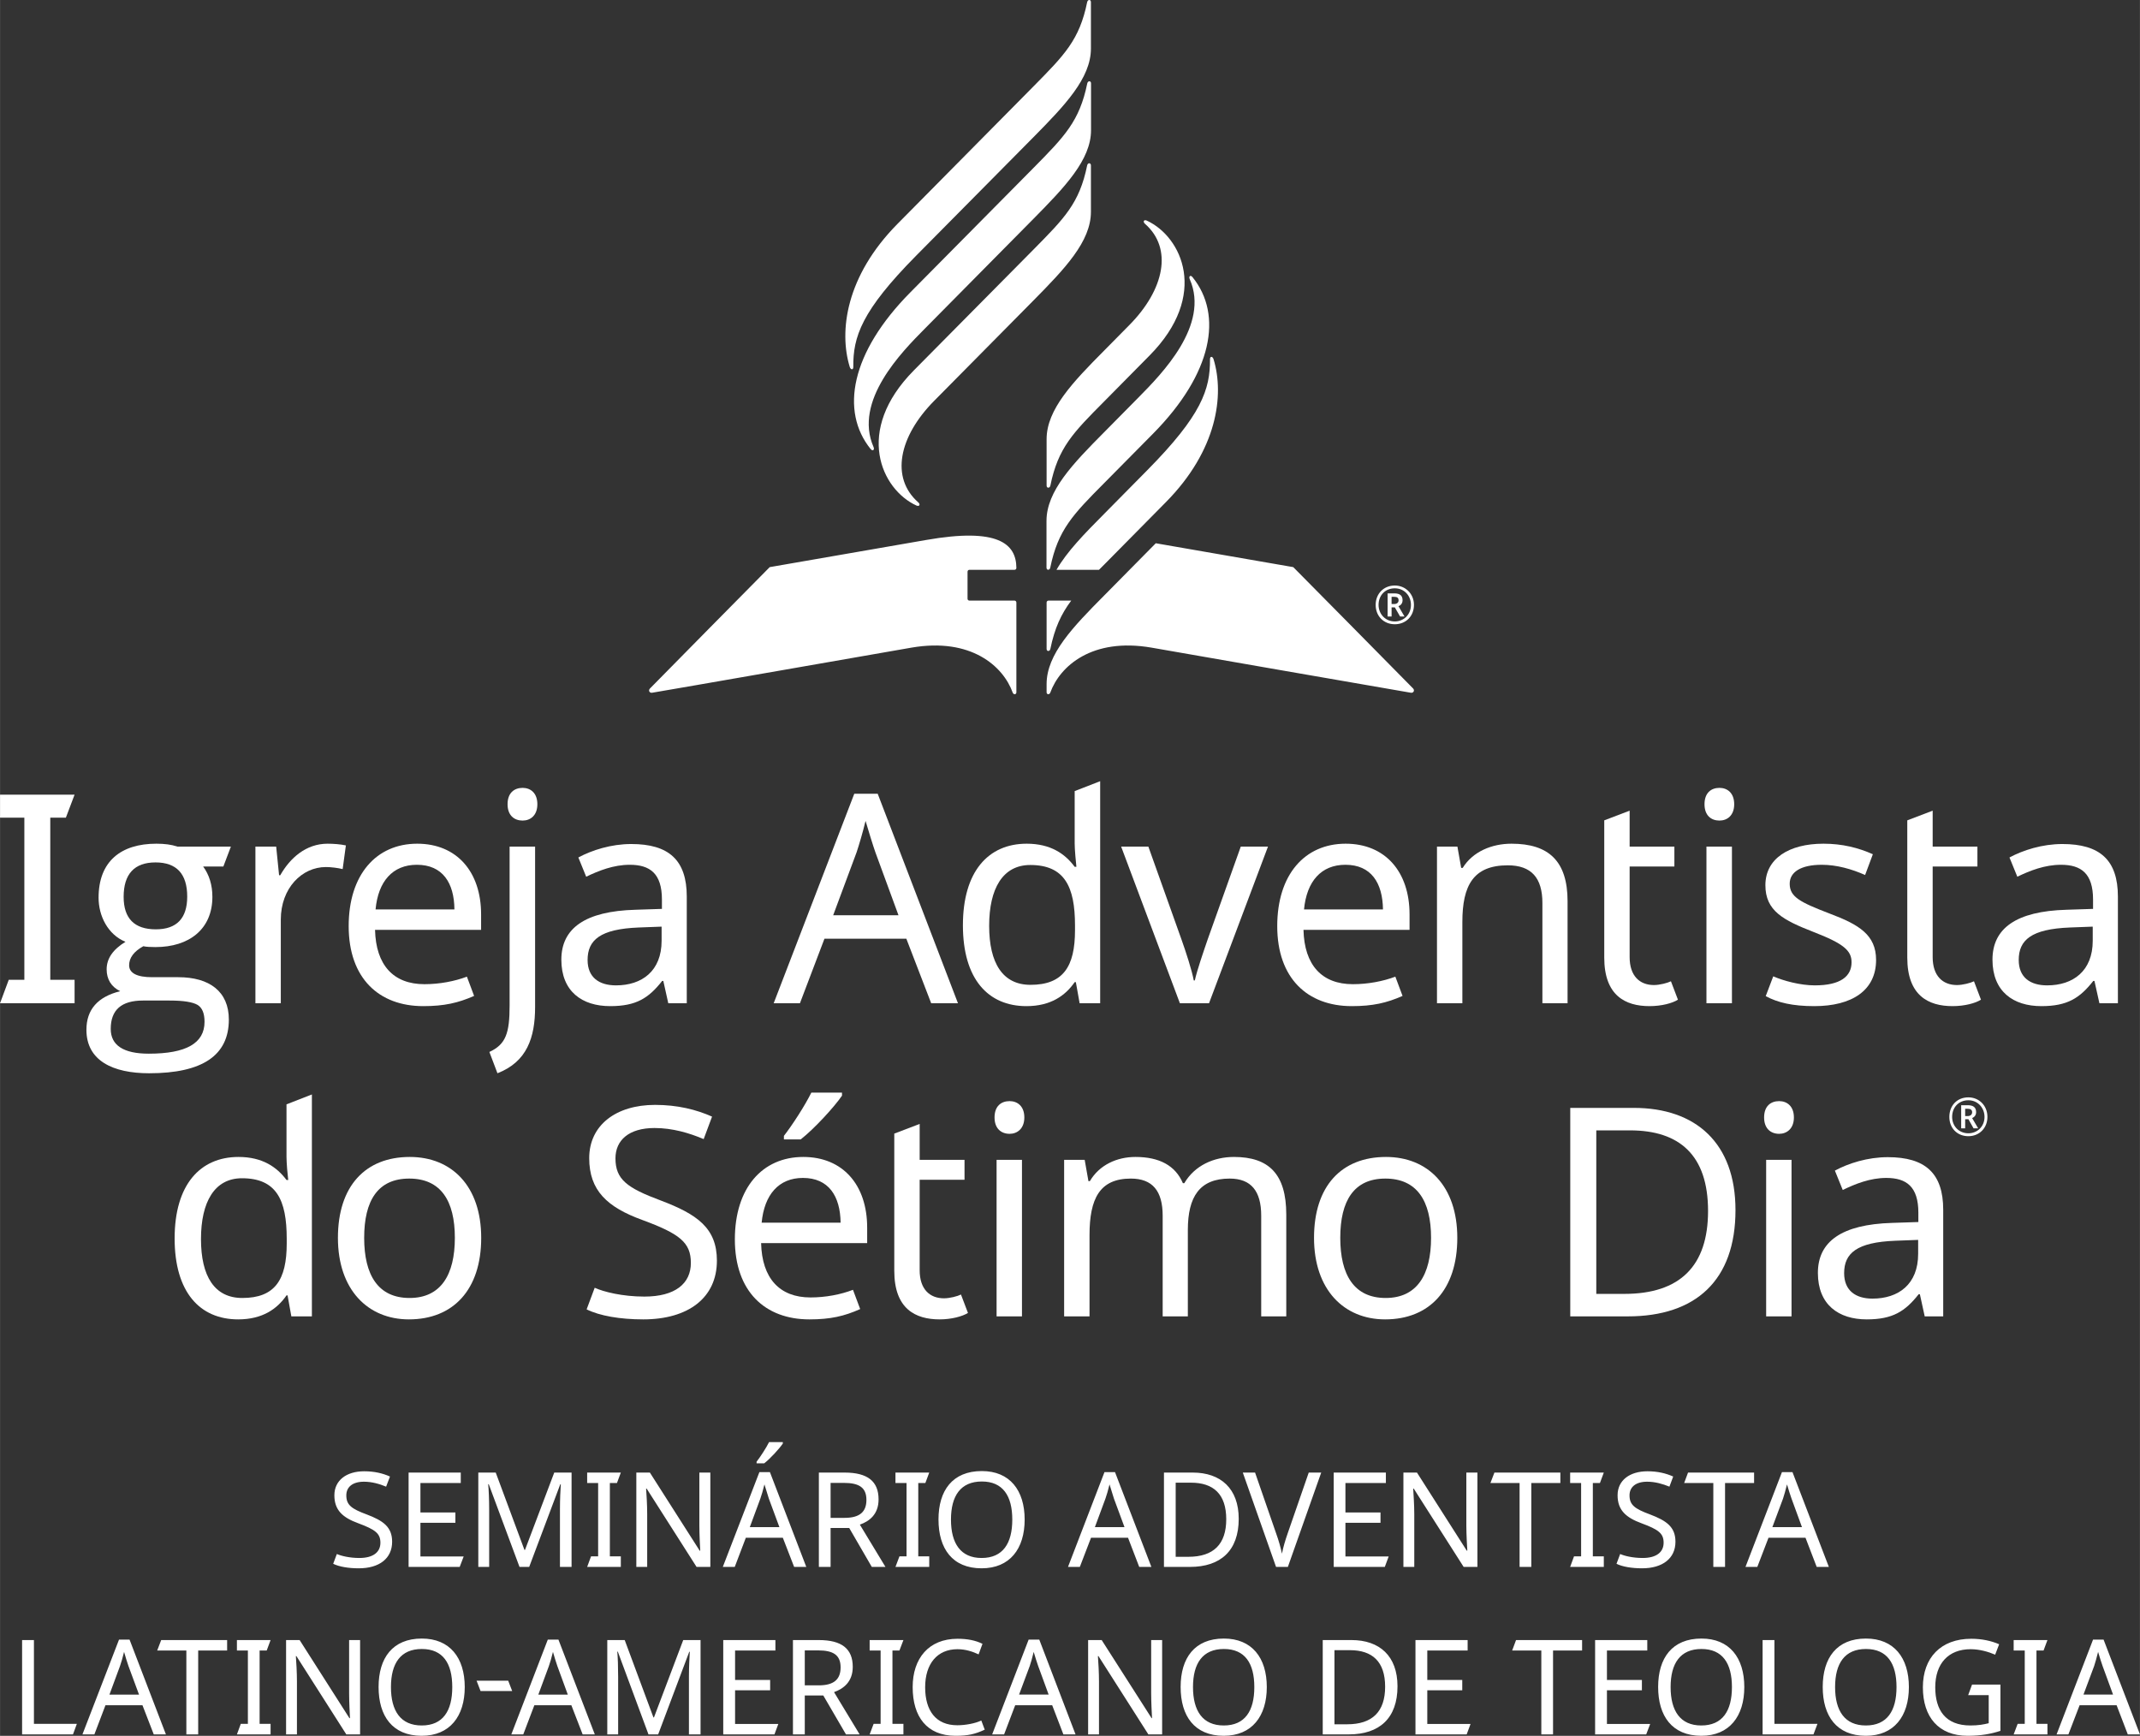 <?xml version="1.0" encoding="UTF-8"?>
<!DOCTYPE svg PUBLIC "-//W3C//DTD SVG 1.1//EN" "http://www.w3.org/Graphics/SVG/1.1/DTD/svg11.dtd">
<!-- Creator: CorelDRAW X7 -->
<svg xmlns="http://www.w3.org/2000/svg" xml:space="preserve" width="196.069mm" height="159.033mm" version="1.1" style="shape-rendering:geometricPrecision; text-rendering:geometricPrecision; image-rendering:optimizeQuality; fill-rule:evenodd; clip-rule:evenodd"
viewBox="0 0 19893 16136"
 xmlns:xlink="http://www.w3.org/1999/xlink">
 <rect x="0" y="0" width="19893" height="16136" fill="#333333" stroke="none"/>
 <defs>
  <style type="text/css">
   <![CDATA[
    .fil0 {fill:white;fill-rule:nonzero}
   ]]>
  </style>
 </defs>
 <g id="Camada_x0020_1">
  <g id="_3079672899920">
   <path class="fil0" d="M3335 14579c-97,0 -183,-15 -238,-42l34 -91c38,17 117,37 209,37 129,0 196,-54 196,-142 0,-86 -48,-122 -204,-180 -149,-54 -224,-124 -224,-261 0,-139 113,-223 277,-223 95,0 174,19 240,49l-36 94c-60,-25 -131,-46 -206,-46 -108,0 -164,51 -164,127 0,89 48,125 189,177 153,58 237,116 237,254 0,156 -120,247 -310,247zm463 -13l0 -877 485 0 0 97 -375 0 0 274 325 0 0 96 -325 0 0 313 402 0 -37 97 -475 0zm745 -769l-5 0c5,50 9,144 9,237l0 532 -101 0 0 -877 162 0 267 719 5 0 272 -719 161 0 0 877 -108 0 0 -539c0,-85 4,-176 8,-229l-5 0 -289 768 -90 0 -286 -769zm915 769l36 -98 66 0 0 -682 -102 0 0 -97 313 0 -36 97 -66 0 0 682 102 0 0 98 -313 0zm1017 0l-464 -728 -5 0c4,57 10,148 10,238l0 490 -101 0 0 -877 126 0 463 726 5 0c-2,-39 -8,-151 -8,-231l0 -495 102 0 0 877 -128 0zm802 -1147c-30,45 -116,140 -173,184l-71 0 0 -15c35,-45 88,-126 116,-182l128 0 0 13zm-130 512c-7,-20 -32,-101 -41,-132 -12,51 -28,104 -38,132l-98 265 275 0 -98 -265zm130 364l-344 0 -103 271 -111 0 340 -881 98 0 338 881 -113 0 -105 -271zm444 -510l0 325 130 0c141,0 203,-56 203,-167 0,-114 -67,-158 -209,-158l-124 0zm446 153c0,140 -86,204 -174,235l238 393 -127 0 -210 -362 -173 0 0 362 -109 0 0 -877 239 0c215,0 316,82 316,249zm157 628l37 -98 66 0 0 -682 -103 0 0 -97 314 0 -36 97 -66 0 0 682 102 0 0 98 -314 0zm801 -83c197,0 285,-135 285,-357 0,-221 -88,-354 -283,-354 -197,0 -287,133 -287,354 0,222 90,357 285,357zm0 96c-271,0 -401,-182 -401,-454 0,-269 130,-450 403,-450 260,0 398,179 398,451 0,272 -138,453 -400,453zm1230 -648c-7,-20 -32,-101 -41,-132 -12,51 -28,104 -38,132l-98 265 275 0 -98 -265zm131 364l-344 0 -104 271 -110 0 339 -881 98 0 338 881 -113 0 -104 -271zm585 -512l-142 0 0 689 118 0c235,0 352,-118 352,-349 0,-234 -119,-340 -328,-340zm-9 783l-242 0 0 -877 267 0c261,0 428,149 428,430 0,296 -168,447 -453,447zm910 0l-110 0 -309 -877 114 0 195 563c26,72 43,134 55,191 11,-57 29,-120 55,-194l194 -560 116 0 -310 877zm426 0l0 -877 485 0 0 97 -376 0 0 274 326 0 0 96 -326 0 0 313 402 0 -36 97 -475 0zm1208 0l-464 -728 -5 0c3,57 10,148 10,238l0 490 -101 0 0 -877 126 0 463 726 5 0c-2,-39 -9,-151 -9,-231l0 -495 103 0 0 877 -128 0zm520 0l0 -780 -271 0 37 -97 613 0 0 97 -270 0 0 780 -109 0zm470 0l36 -98 66 0 0 -682 -102 0 0 -97 313 0 -36 97 -66 0 0 682 102 0 0 98 -313 0zm669 13c-97,0 -184,-15 -238,-42l34 -91c37,17 116,37 209,37 128,0 195,-54 195,-142 0,-86 -47,-122 -204,-180 -148,-54 -224,-124 -224,-261 0,-139 113,-223 278,-223 94,0 173,19 239,49l-35 94c-61,-25 -132,-46 -207,-46 -108,0 -164,51 -164,127 0,89 49,125 190,177 153,58 237,116 237,254 0,156 -121,247 -310,247zm662 -13l0 -780 -271 0 36 -97 614 0 0 97 -270 0 0 780 -109 0zm727 -635c-8,-20 -33,-101 -42,-132 -12,51 -28,104 -37,132l-99 265 275 0 -97 -265zm130 364l-344 0 -104 271 -110 0 339 -881 98 0 338 881 -113 0 -104 -271z"/>
   <path class="fil0" d="M205 15246l110 0 0 779 399 0 -36 98 -473 0 0 -877zm989 242c-7,-20 -33,-101 -41,-132 -12,51 -28,104 -38,132l-98 265 275 0 -98 -265zm130 364l-344 0 -103 271 -111 0 340 -881 98 0 338 881 -113 0 -105 -271zm408 271l0 -780 -271 0 37 -97 613 0 0 97 -269 0 0 780 -110 0zm470 0l36 -98 66 0 0 -682 -102 0 0 -97 313 0 -36 97 -66 0 0 682 102 0 0 98 -313 0zm1017 0l-464 -728 -5 0c4,57 10,148 10,238l0 490 -101 0 0 -877 126 0 463 726 5 0c-2,-39 -8,-151 -8,-231l0 -495 102 0 0 877 -128 0zm1211 -499l294 0 37 96 -294 0 -37 -96zm751 -136c-7,-20 -33,-101 -41,-132 -12,51 -28,104 -38,132l-98 265 274 0 -97 -265zm130 364l-344 0 -103 271 -111 0 339 -881 99 0 338 881 -113 0 -105 -271zm432 -498l-5 0c5,50 8,144 8,237l0 532 -101 0 0 -877 162 0 267 719 5 0 272 -719 161 0 0 877 -108 0 0 -539c0,-85 5,-176 8,-229l-5 0 -289 768 -90 0 -285 -769zm980 769l0 -877 485 0 0 97 -375 0 0 274 326 0 0 96 -326 0 0 313 402 0 -36 97 -476 0zm758 -781l0 325 130 0c141,0 203,-56 203,-167 0,-114 -67,-158 -209,-158l-124 0zm446 153c0,140 -87,204 -174,235l238 393 -127 0 -211 -362 -172 0 0 362 -110 0 0 -877 240 0c215,0 316,82 316,249zm157 628l37 -98 65 0 0 -682 -102 0 0 -97 314 0 -37 97 -65 0 0 682 102 0 0 98 -314 0zm516 -438c0,217 99,353 299,353 75,0 167,-17 223,-44l32 85c-95,44 -159,56 -264,57l-9 0c-265,-1 -397,-177 -397,-453 0,-265 148,-449 417,-449 89,0 166,14 232,47l-36 98c-54,-25 -119,-48 -197,-48 -186,0 -300,134 -300,354zm1051 -197c-8,-20 -33,-101 -42,-132 -12,51 -27,104 -37,132l-99 265 275 0 -97 -265zm130 364l-344 0 -103 271 -111 0 339 -881 99 0 337 881 -113 0 -104 -271zm894 271l-464 -728 -5 0c4,57 10,148 10,238l0 490 -101 0 0 -877 126 0 464 726 4 0c-2,-39 -8,-151 -8,-231l0 -495 102 0 0 877 -128 0zm1873 -783l-143 0 0 689 118 0c235,0 353,-118 353,-349 0,-234 -119,-340 -328,-340zm-10 783l-242 0 0 -877 267 0c262,0 428,149 428,430 0,296 -167,447 -453,447zm620 0l0 -877 485 0 0 97 -375 0 0 274 325 0 0 96 -325 0 0 313 402 0 -36 97 -476 0zm1170 0l0 -780 -271 0 36 -97 614 0 0 97 -270 0 0 780 -109 0zm500 0l0 -877 485 0 0 97 -375 0 0 274 325 0 0 96 -325 0 0 313 402 0 -37 97 -475 0zm1557 -877l110 0 0 779 400 0 -37 98 -473 0 0 -877zm2211 414l0 430c-92,30 -181,45 -299,46l-8 0c-268,-1 -414,-174 -414,-451 0,-274 166,-451 450,-451 97,0 185,19 259,51l-37 97c-62,-27 -145,-51 -228,-51 -208,0 -329,135 -329,354 0,210 93,355 327,355 76,0 126,-10 170,-21l0 -261 -191 0 36 -98 264 0zm123 463l37 -98 66 0 0 -682 -103 0 0 -97 314 0 -36 97 -66 0 0 682 102 0 0 98 -314 0zm-14798 13c261,-1 399,-182 399,-453 0,-273 -139,-451 -399,-451 -272,0 -402,181 -402,450 0,271 129,453 399,454l3 0zm283 -453c0,222 -87,357 -284,357 -196,0 -286,-135 -286,-357 0,-221 90,-354 287,-354 196,0 283,133 283,354zm7173 453c261,-1 399,-182 399,-453 0,-273 -139,-451 -399,-451 -272,0 -402,181 -402,450 0,271 129,453 399,454l3 0zm283 -453c0,222 -87,357 -284,357 -196,0 -286,-135 -286,-357 0,-221 90,-354 287,-354 196,0 283,133 283,354zm4555 0c0,-273 -138,-451 -398,-451 -273,0 -403,181 -403,450 0,271 130,453 400,454l3 0c260,-1 398,-182 398,-453zm-398 -354c195,0 283,133 283,354 0,222 -88,357 -285,357 -195,0 -285,-135 -285,-357 0,-221 90,-354 287,-354zm1928 354c0,-273 -139,-451 -399,-451 -272,0 -402,181 -402,450 0,271 130,453 399,454l4 0c260,-1 398,-182 398,-453zm-115 0c0,222 -88,357 -285,357 -196,0 -286,-135 -286,-357 0,-221 90,-354 287,-354 196,0 284,133 284,354zm1702 169l344 0 104 271 113 0 -338 -881 -98 0 -339 881 110 0 104 -271zm36 -99l99 -265c9,-28 25,-81 37,-132 9,31 34,112 42,132l97 265 -275 0z"/>
   <g>
    <polygon class="fil0" points="0,9326 81,9108 226,9108 226,7601 0,7601 0,7387 693,7387 612,7601 467,7601 467,9108 693,9108 693,9326 "/>
    <path class="fil0" d="M1740 8335c0,-212 -99,-318 -295,-318 -196,0 -296,108 -296,320 0,201 100,302 299,302 196,0 292,-104 292,-304zm161 1164c0,-78 -21,-130 -64,-157 -46,-27 -132,-41 -261,-41l-247 0c-201,0 -300,87 -300,264 0,152 118,230 354,230 347,0 518,-97 518,-296zm-1098 74c0,-188 105,-307 314,-359 -83,-40 -126,-111 -126,-203 0,-101 59,-185 175,-256 -164,-67 -250,-241 -250,-410 0,-339 209,-502 537,-502 75,0 140,8 196,27l497 0 -70 185 -188 0c56,76 86,171 86,282 0,302 -218,467 -529,467 -48,0 -86,-2 -113,-8 -89,49 -132,109 -132,177 0,73 73,111 213,111l244 0c290,0 470,133 470,394 0,334 -247,499 -741,499 -336,0 -583,-116 -583,-404z"/>
    <path class="fil0" d="M3215 7859l-30 220c-46,-11 -107,-19 -156,-19 -223,0 -419,196 -419,489l0 777 -236 0 0 -1456 193 0 27 266 11 0c91,-160 239,-293 440,-293 54,0 121,5 170,16z"/>
    <path class="fil0" d="M3491 8454l733 0c-2,-247 -110,-415 -349,-415 -225,0 -360,154 -384,415zm981 46l0 144 -986 0c8,329 172,505 459,505 140,0 282,-27 395,-70l67 179c-148,65 -277,95 -473,95 -411,0 -693,-258 -693,-744 0,-478 256,-766 637,-766 368,0 594,261 594,657z"/>
    <path class="fil0" d="M4858 7324c73,0 137,47 137,152 0,104 -64,152 -137,152 -78,0 -140,-48 -140,-152 0,-105 62,-152 140,-152zm-309 2455c153,-71 188,-174 188,-432l0 -1477 237 0 0 1491c0,285 -76,510 -350,616l-75 -198z"/>
    <path class="fil0" d="M5938 8622c-360,14 -476,117 -476,302 0,163 108,236 264,236 241,0 424,-133 424,-415l0 -131 -212 8zm446 -287l0 991 -172 0 -46 -207 -11 0c-126,160 -241,234 -483,234 -261,0 -454,-136 -454,-432 0,-291 220,-451 690,-464l245 -8 0 -87c0,-242 -111,-323 -299,-323 -150,0 -287,54 -405,111l-73 -179c127,-68 304,-125 492,-125 349,0 516,149 516,489z"/>
    <path class="fil0" d="M8137 7922c-16,-44 -72,-223 -91,-291 -27,112 -62,228 -83,291l-218 586 607 0 -215 -586zm288 804l-761 0 -228 600 -244 0 749 -1947 218 0 746 1947 -249 0 -231 -600z"/>
    <path class="fil0" d="M9993 8647l0 -44c0,-361 -97,-562 -416,-562 -256,0 -382,220 -382,565 0,348 126,549 384,549 304,0 414,-169 414,-508zm-1042 -46c0,-500 236,-758 593,-758 223,0 358,95 446,215l16 0c-5,-47 -16,-161 -16,-215l0 -489 237 -92 0 2064 -191 0 -35 -196 -11 0c-86,125 -223,223 -448,223 -358,0 -591,-253 -591,-752z"/>
    <path class="fil0" d="M10422 7870l253 0 306 858c43,120 100,296 116,386l10 0c19,-90 81,-269 121,-386l306 -858 253 0 -548 1456 -271 0 -546 -1456z"/>
    <path class="fil0" d="M12122 8454l734 0c-3,-247 -110,-415 -349,-415 -226,0 -360,154 -385,415zm981 46l0 144 -986 0c8,329 172,505 459,505 140,0 282,-27 395,-70l67 179c-147,65 -276,95 -472,95 -411,0 -693,-258 -693,-744 0,-478 255,-766 636,-766 368,0 594,261 594,657z"/>
    <path class="fil0" d="M14572 8378l0 948 -234 0 0 -932c0,-233 -102,-350 -322,-350 -320,0 -422,187 -422,527l0 755 -236 0 0 -1456 190 0 35 198 14 0c94,-152 271,-225 454,-225 344,0 521,160 521,535z"/>
    <path class="fil0" d="M15533 9122l65 171c-51,33 -153,60 -264,60 -225,0 -421,-98 -421,-451l0 -1276 236 -90 0 334 416 0 0 185 -416 0 0 842c0,176 94,260 226,260 53,0 126,-19 158,-35z"/>
    <path class="fil0" d="M16100 9326l-237 0 0 -1456 237 0 0 1456zm21 -1850c0,104 -64,152 -137,152 -78,0 -139,-48 -139,-152 0,-105 61,-152 139,-152 73,0 137,47 137,152z"/>
    <path class="fil0" d="M16865 9353c-201,0 -341,-33 -451,-93l70 -184c94,41 250,84 386,84 240,0 342,-84 342,-215 0,-108 -73,-173 -355,-282 -279,-109 -446,-195 -446,-434 0,-247 218,-386 540,-386 175,0 325,38 459,98l-72 193c-124,-55 -263,-95 -403,-95 -193,0 -298,67 -298,176 0,122 94,171 370,277 274,103 433,198 433,432 0,282 -223,429 -575,429z"/>
    <path class="fil0" d="M18350 9122l65 171c-51,33 -153,60 -264,60 -225,0 -421,-98 -421,-451l0 -1276 236 -90 0 334 416 0 0 185 -416 0 0 842c0,176 94,260 226,260 53,0 126,-19 158,-35z"/>
    <path class="fil0" d="M19242 8622c-360,14 -476,117 -476,302 0,163 108,236 264,236 241,0 424,-133 424,-415l0 -131 -212 8zm446 -287l0 991 -172 0 -46 -207 -11 0c-126,160 -241,234 -483,234 -261,0 -454,-136 -454,-432 0,-291 220,-451 690,-464l245 -8 0 -87c0,-242 -110,-323 -298,-323 -151,0 -288,54 -406,111l-73 -179c127,-68 304,-125 492,-125 349,0 516,149 516,489z"/>
   </g>
   <g>
    <path class="fil0" d="M2665 11559l0 -44c0,-361 -96,-562 -416,-562 -255,0 -381,220 -381,565 0,347 126,548 384,548 303,0 413,-168 413,-507zm-1042 -47c0,-499 237,-757 594,-757 223,0 357,95 446,214l16 0c-6,-46 -16,-160 -16,-214l0 -489 236 -92 0 2063 -191 0 -35 -195 -10 0c-86,125 -223,223 -449,223 -357,0 -591,-253 -591,-753z"/>
    <path class="fil0" d="M3807 12066c290,0 421,-214 421,-559 0,-345 -131,-551 -424,-551 -293,0 -419,206 -419,551 0,345 129,559 422,559zm-6 199c-381,0 -660,-275 -660,-758 0,-481 255,-752 668,-752 390,0 664,271 664,752 0,483 -261,758 -672,758z"/>
    <path class="fil0" d="M5979 12265c-215,0 -405,-33 -526,-93l75 -201c83,38 258,82 462,82 285,0 432,-120 432,-313 0,-190 -104,-271 -451,-399 -327,-119 -494,-274 -494,-575 0,-307 250,-495 612,-495 210,0 384,44 530,109l-78 209c-135,-57 -290,-103 -457,-103 -239,0 -363,114 -363,282 0,196 108,275 419,391 339,128 524,256 524,560 0,345 -266,546 -685,546z"/>
    <path class="fil0" d="M7827 10185c-67,100 -258,309 -384,407l-156 0 0 -33c78,-100 194,-279 255,-402l285 0 0 28zm-747 1181l734 0c-3,-247 -111,-416 -350,-416 -225,0 -359,155 -384,416zm981 46l0 144 -986 0c8,328 172,505 459,505 140,0 282,-27 395,-71l67 179c-147,66 -276,96 -472,96 -411,0 -693,-258 -693,-744 0,-478 255,-766 636,-766 368,0 594,260 594,657z"/>
    <path class="fil0" d="M8933 12034l65 171c-51,32 -153,60 -263,60 -226,0 -422,-98 -422,-451l0 -1276 236 -90 0 334 417 0 0 185 -417 0 0 841c0,177 94,261 226,261 54,0 126,-19 158,-35z"/>
    <path class="fil0" d="M9500 12237l-236 0 0 -1455 236 0 0 1455zm22 -1849c0,103 -65,152 -137,152 -78,0 -140,-49 -140,-152 0,-106 62,-152 140,-152 72,0 137,46 137,152z"/>
    <path class="fil0" d="M11957 11290l0 947 -233 0 0 -936c0,-229 -94,-345 -293,-345 -279,0 -389,168 -389,478l0 803 -234 0 0 -936c0,-229 -94,-345 -296,-345 -290,0 -384,187 -384,526l0 755 -236 0 0 -1455 191 0 35 198 13 0c89,-152 253,-225 424,-225 221,0 371,79 441,244l13 0c97,-165 274,-244 462,-244 325,0 486,160 486,535z"/>
    <path class="fil0" d="M12881 12066c290,0 422,-214 422,-559 0,-345 -132,-551 -425,-551 -292,0 -419,206 -419,551 0,345 129,559 422,559zm-5 199c-382,0 -661,-275 -661,-758 0,-481 255,-752 669,-752 389,0 663,271 663,752 0,483 -260,758 -671,758z"/>
    <path class="fil0" d="M15153 10508l-314 0 0 1520 260 0c519,0 779,-260 779,-771 0,-516 -263,-749 -725,-749zm-21 1729l-535 0 0 -1938 591 0c577,0 945,328 945,950 0,654 -370,988 -1001,988z"/>
    <path class="fil0" d="M16654 12237l-236 0 0 -1455 236 0 0 1455zm22 -1849c0,103 -65,152 -137,152 -78,0 -140,-49 -140,-152 0,-106 62,-152 140,-152 72,0 137,46 137,152z"/>
    <path class="fil0" d="M17618 11534c-359,14 -475,117 -475,301 0,163 108,237 263,237 242,0 425,-133 425,-416l0 -130 -213 8zm446 -288l0 991 -172 0 -45 -206 -11 0c-126,160 -242,234 -483,234 -261,0 -454,-136 -454,-432 0,-291 220,-451 690,-465l244 -8 0 -87c0,-241 -110,-323 -298,-323 -150,0 -287,55 -405,112l-73 -180c126,-68 304,-125 492,-125 349,0 515,150 515,489z"/>
    <path class="fil0" d="M18292 10375c25,0 41,-14 41,-36 0,-21 -14,-32 -41,-32l-24 0 0 68 24 0zm-61 -101l61 0c54,0 78,22 78,65 0,30 -18,46 -37,55l56 95 -43 0 -48 -85 -30 0 0 85 -37 0 0 -215zm217 109c0,-84 -62,-155 -150,-155 -89,0 -151,65 -151,155 0,84 62,152 151,152 83,0 150,-63 150,-152zm-327 0c0,-106 72,-182 177,-182 99,0 177,76 177,182 0,103 -75,179 -177,179 -105,0 -177,-76 -177,-179z"/>
   </g>
   <g>
    <path class="fil0" d="M9729 6032c0,26 30,26 35,0 40,-194 100,-323 194,-449l-211 0c-10,0 -18,8 -18,18l0 431zm1552 -2693c-9,-28 -33,-30 -33,0 2,280 -78,521 -584,1033l-400 405c-183,184 -347,352 -443,520l395 0c15,-15 31,-31 47,-47l574 -581c479,-484 546,-996 444,-1330zm-537 1711l-480 486c-291,293 -535,546 -535,823l0 77c0,21 26,24 34,3 90,-248 389,-513 939,-419 0,0 2395,418 2415,420 23,2 35,-21 20,-39 -9,-11 -1115,-1129 -1115,-1129l-1278 -222zm-1733 533c-10,0 -17,-8 -17,-17l0 -251c0,-10 7,-18 17,-18l419 0c10,0 18,-7 18,-17 -1,-225 -169,-378 -841,-260l-1452 252c0,0 -1105,1118 -1114,1129 -16,18 -4,41 19,39 21,-2 2415,-420 2415,-420 550,-94 850,171 939,419 8,21 34,18 34,-3 0,-15 0,-835 0,-835 0,-10 -8,-18 -17,-18l-420 0zm-669 -3501c-478,484 -545,995 -443,1329 9,28 33,30 33,1 -3,-281 77,-522 583,-1034l1092 -1103c290,-294 534,-547 534,-824l0 -431c0,-27 -29,-27 -35,0 -72,352 -211,491 -498,782l-1266 1280zm1800 -872l0 -435c0,-26 -29,-26 -35,0 -72,352 -211,493 -498,784l-1146 1158c-557,562 -653,1107 -370,1457 19,23 39,9 27,-19 -187,-428 261,-882 475,-1098l1013 -1024c290,-294 534,-547 534,-823zm-1648 2234c-556,563 -300,1106 24,1255 29,13 40,-10 18,-29 -260,-228 -181,-611 146,-942l925 -935c290,-294 534,-547 534,-824l0 -431c0,-27 -30,-27 -35,0 -72,352 -211,490 -498,781l-1114 1125zm1234 1398l0 435c0,26 30,26 35,0 72,-352 211,-494 499,-784l455 -460c556,-562 652,-1106 369,-1456 -18,-24 -39,-10 -26,19 187,427 -262,881 -475,1097l-322 326c-291,293 -535,546 -535,823zm535 -1109c-288,290 -427,429 -499,781 -5,26 -35,26 -35,0l0 -432c0,-276 244,-530 535,-823l233 -236c328,-331 407,-715 146,-943 -21,-19 -10,-42 18,-29 325,150 581,693 24,1255l-422 427z"/>
    <path class="fil0" d="M12960 5615c26,0 41,-14 41,-34 0,-24 -13,-33 -41,-33l-24 0 0 67 24 0zm-61 -99l62 0c53,0 77,21 77,64 0,30 -18,48 -38,55l56 96 -41 0 -49 -85 -30 0 0 85 -37 0 0 -215zm217 107c0,-85 -62,-154 -150,-154 -88,0 -151,64 -151,154 0,85 63,154 151,154 83,0 150,-64 150,-154zm-328 0c0,-104 75,-180 178,-180 98,0 178,76 178,180 0,105 -75,180 -178,180 -103,0 -178,-75 -178,-180z"/>
   </g>
  </g>
 </g>
</svg>
